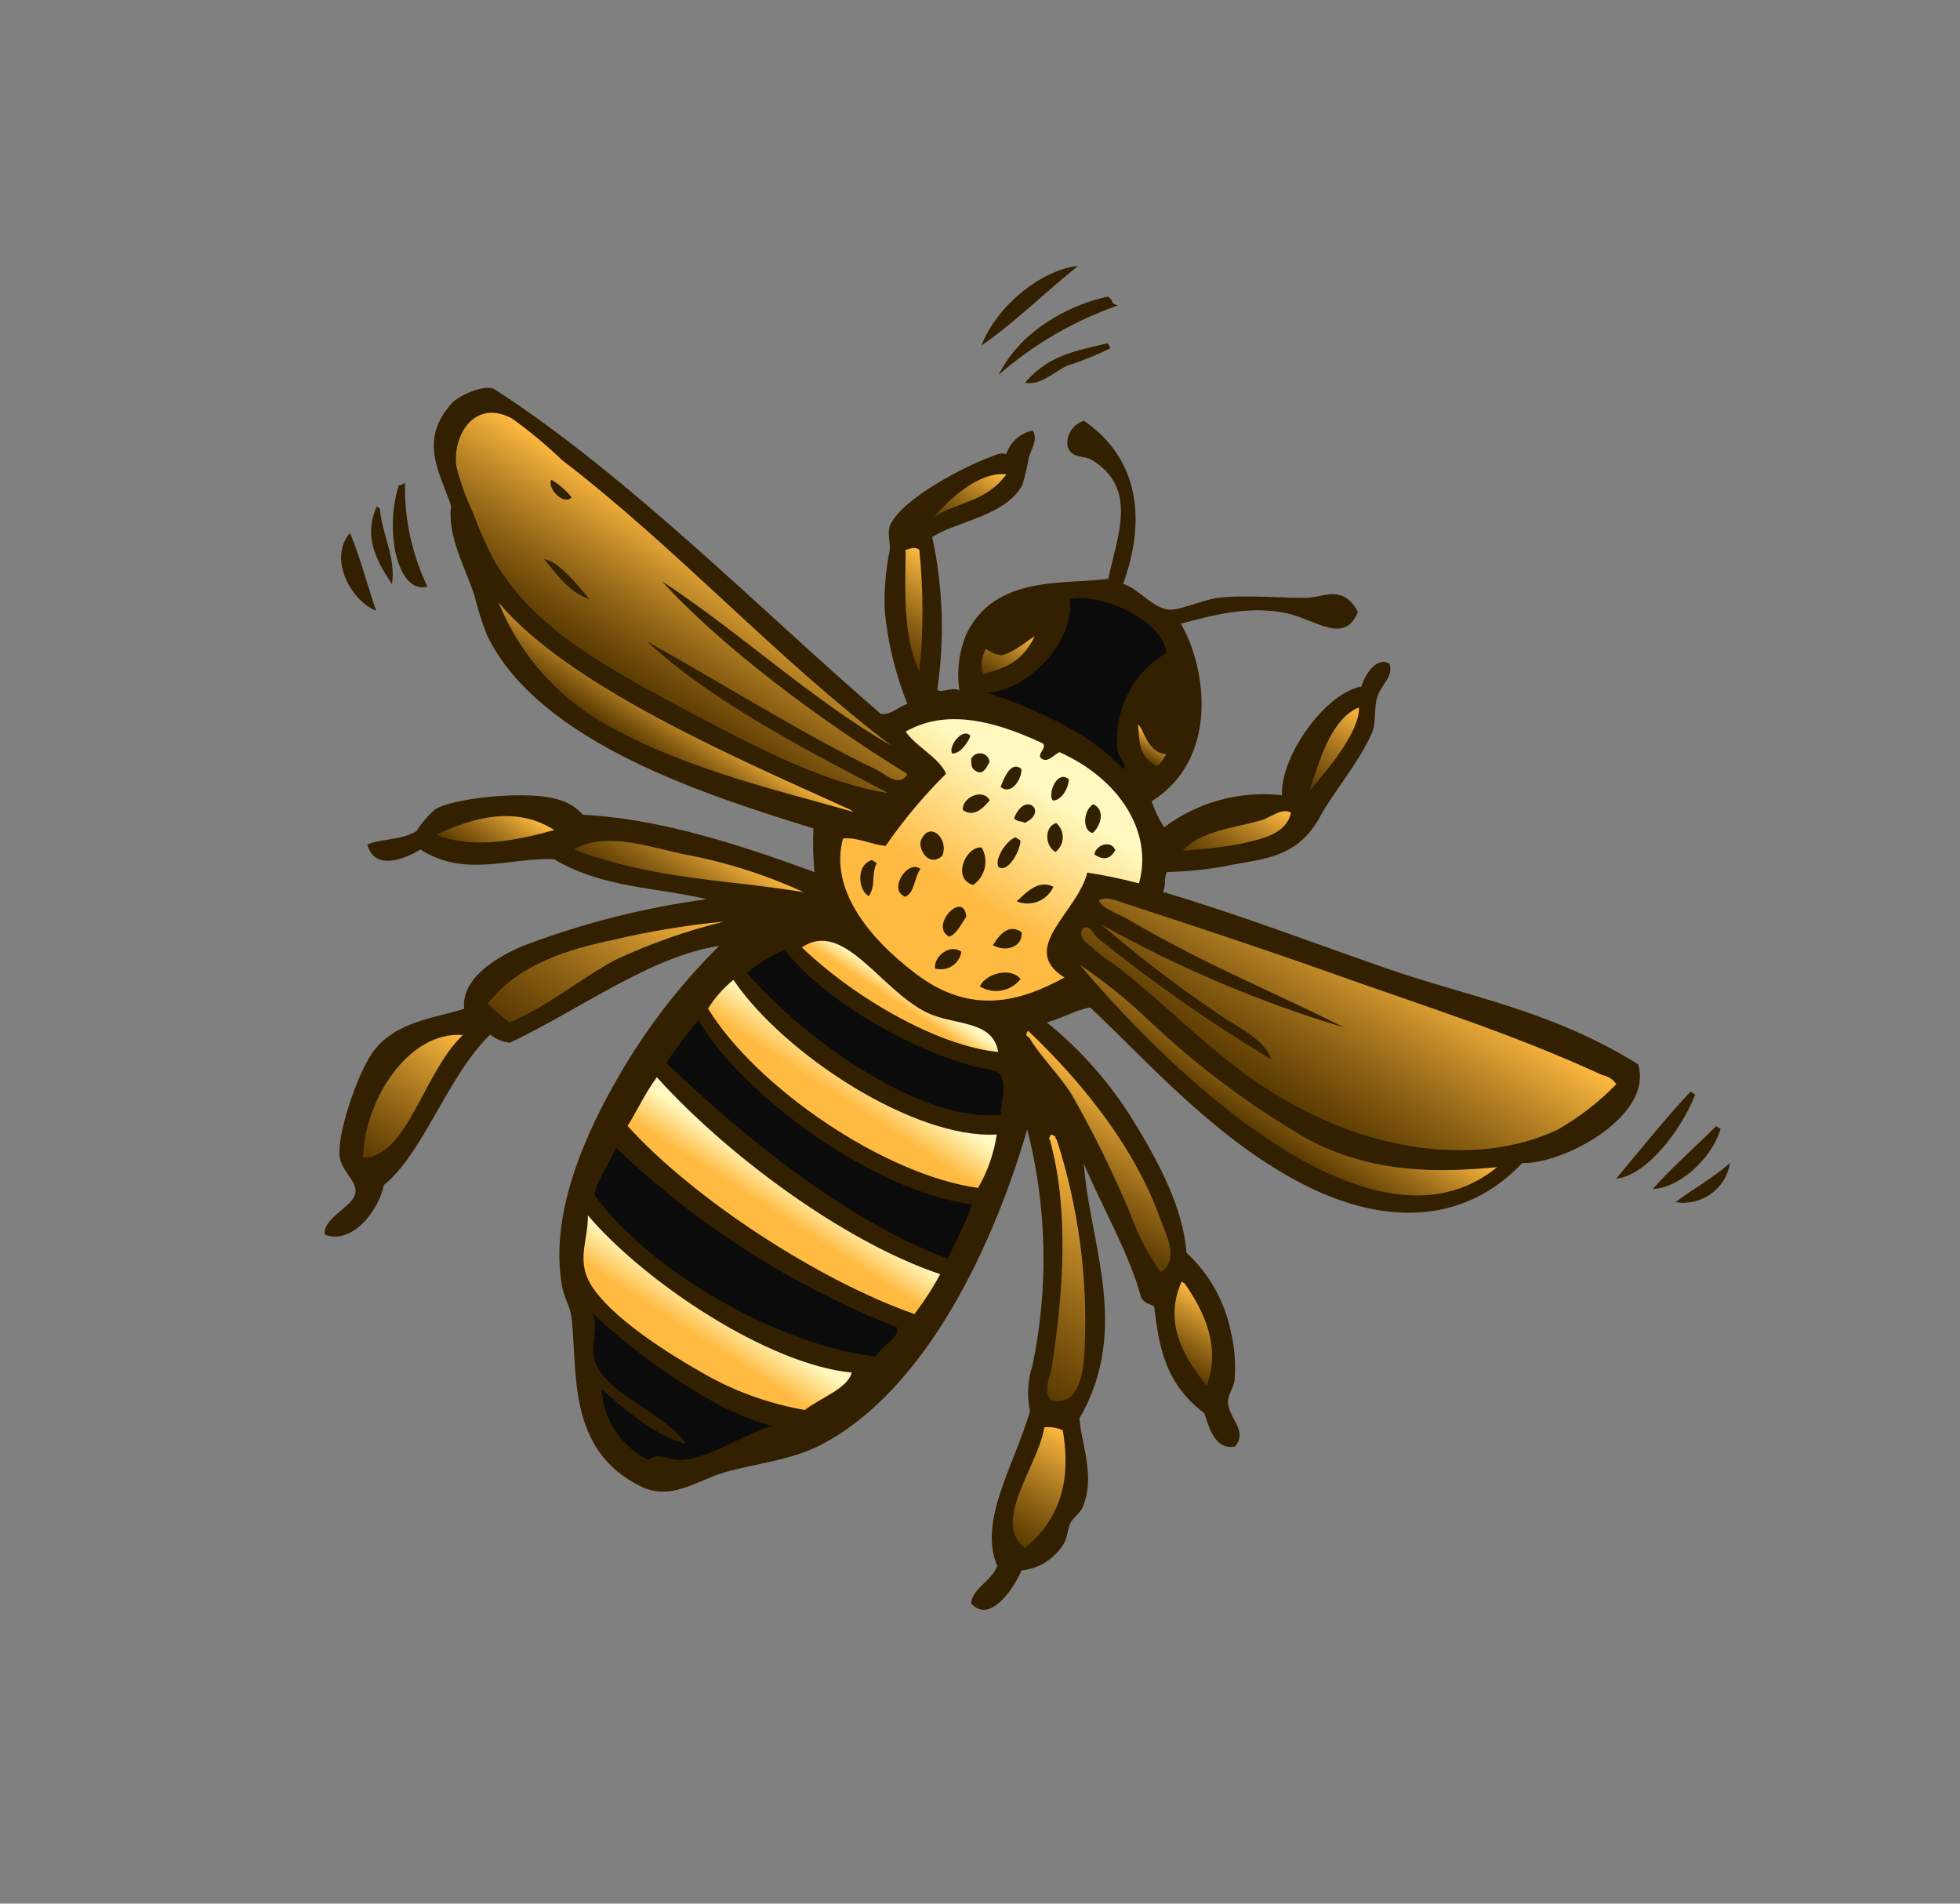 <svg width="138" height="134" viewBox="0 0 138 134" fill="none" xmlns="http://www.w3.org/2000/svg">
<rect x="0" y="0" width="138" height="134" fill="#808080" stroke="none"/>
<g clip-path="url(#clip0_0_1376)">
<path fill-rule="evenodd" clip-rule="evenodd" d="M69.097 24.324C71.425 22.734 73.628 20.527 75.903 18.724C73.513 18.939 70.269 21.354 69.097 24.324Z" fill="#322000"/>
<path fill-rule="evenodd" clip-rule="evenodd" d="M78.717 21.498C78.08 21.324 78.5 21.227 78.013 20.875C75.247 21.467 71.871 23.26 70.312 26.385C72.776 24.234 75.629 22.575 78.717 21.498Z" fill="#322000"/>
<path fill-rule="evenodd" clip-rule="evenodd" d="M75.182 25.726C76.22 25.398 77.23 24.988 78.203 24.501C78.061 24.409 78.144 24.26 77.943 24.166C75.928 24.684 73.882 24.92 72.167 26.943C73.318 27.152 74.217 26.149 75.182 25.726Z" fill="#322000"/>
<path fill-rule="evenodd" clip-rule="evenodd" d="M31.754 35.601C31.506 37.823 32.741 39.873 33.4 41.908C33.635 42.861 33.932 43.798 34.29 44.712C37.957 52.315 49.931 56.028 57.268 58.312C57.225 59.339 57.252 60.367 57.348 61.39C51.759 59.332 46.249 57.612 41.045 57.352C40.624 56.877 40.081 56.526 39.475 56.336C37.387 55.568 31.862 56.172 30.644 56.968C30.13 57.408 29.687 57.925 29.33 58.5C28.241 59.153 26.988 59.009 25.865 59.437C26.345 61.345 28.522 60.467 29.6 59.795C32.74 61.827 35.948 60.33 39.018 60.483C42.457 62.531 46.242 62.444 49.752 63.298C45.402 63.884 41.132 64.961 37.025 66.507C35.057 67.282 32.449 68.846 32.681 71.009C30.695 71.665 27.788 71.868 26.21 74.123C25.119 75.679 23.62 80.129 23.941 81.565C24.186 82.64 25.301 83.255 24.977 84.141C24.654 85.028 22.72 85.789 22.865 86.907C24.725 87.623 26.595 85.379 27.04 83.403C29.784 81.225 31.578 75.62 34.516 72.829C34.913 73.146 35.392 73.345 35.897 73.401C40.745 71.12 45.795 67.312 50.642 66.579C47.775 69.413 45.318 72.634 43.34 76.147C40.649 80.873 38.755 86.044 39.576 90.554C39.705 91.293 40.139 91.967 40.238 92.734C40.69 96.6 39.895 102.042 45.097 104.623C47.269 105.684 49.058 104.209 50.964 103.656C53.155 103.014 55.671 102.808 57.786 101.712C65.35 97.793 70.076 87.272 72.324 79.495C73.717 84.93 73.845 90.612 72.698 96.105C72.355 97.143 72.293 98.254 72.519 99.325C71.468 103.028 68.84 107.068 70.22 110.237C69.717 111.4 68.561 111.713 68.363 112.847C69.603 114.317 71.281 112.02 71.927 110.544C72.535 110.482 73.121 110.28 73.637 109.952C74.153 109.624 74.585 109.181 74.9 108.657C75.183 108.22 75.133 107.616 75.434 107.096C75.635 106.785 76.052 106.472 76.195 106.159C77.184 103.988 76.103 101.573 76.004 99.829C79.669 93.542 76.657 87.339 76.312 81.91C77.638 85.068 79.457 88.091 80.361 91.369C80.614 91.771 80.829 91.732 81.26 91.951C81.598 94.647 81.942 97.336 84.803 99.486C85.09 100.35 85.499 102.092 86.946 101.826C87.924 100.72 86.424 99.761 86.462 98.654C86.469 98.146 86.862 97.65 86.92 97.211C87.024 96.03 86.933 94.84 86.65 93.689C86.213 91.576 85.126 89.651 83.541 88.186C83.303 85.077 81.648 81.91 79.828 78.944C78.198 76.284 76.124 73.923 73.698 71.962C74.743 71.71 75.703 71.092 76.757 70.917C80.864 74.767 85.719 80.352 91.985 83.479C97.587 86.272 103.122 86.15 107.18 81.868C110.022 81.968 116.456 78.581 115.338 74.915C109.104 71.058 103.439 70.202 97.484 68.121C92.239 66.287 87.192 64.366 81.879 62.784C82.127 62.29 81.916 61.88 82.156 61.38C83.709 61.355 85.256 61.184 86.776 60.868C88.973 60.456 91.374 60.354 92.917 57.529C93.913 55.696 95.588 53.826 96.573 51.641C96.921 50.865 96.708 49.906 96.98 49.045C97.251 48.184 98.101 47.662 97.844 46.734C96.963 46.163 96.093 47.47 95.863 48.322C93.32 48.773 90.132 53.237 90.263 55.978C87.312 55.645 84.345 56.451 81.967 58.231C81.596 57.663 81.301 57.047 81.091 56.401C85.772 53.476 85.025 47.178 83.144 43.9C85.416 43.298 87.95 42.604 90.609 43.17C92.587 43.593 94.687 45.428 95.606 43.069C94.568 41.122 93.179 42.034 92.118 42.073C90.626 42.132 87.643 41.845 85.749 42.084C84.553 42.239 82.845 43.111 82.057 42.875C80.845 42.519 80.19 41.452 79.073 41.098C80.647 36.828 80.332 32.383 76.328 29.624C75.949 29.731 75.621 29.972 75.407 30.303C75.193 30.634 75.107 31.031 75.165 31.421C75.455 32.335 76.296 32.01 76.914 32.398C80.092 34.372 78.715 37.602 78.028 40.743C75.002 41.167 70.066 40.438 68.053 44.614C67.519 45.867 67.346 47.244 67.552 48.59C67.047 48.322 66.197 48.844 65.993 48.533C66.521 44.965 66.4 41.331 65.634 37.807C67.3 36.705 70.835 36.325 71.984 34.126C72.178 33.492 72.329 32.846 72.438 32.192C72.621 31.596 73.113 30.891 72.706 30.305C72.278 30.394 71.881 30.594 71.555 30.884C71.229 31.175 70.985 31.547 70.848 31.961C70.377 31.823 70.031 32.064 69.548 32.24C68.107 32.772 63.522 35.034 62.656 36.998C62.464 37.422 62.691 38.212 62.643 38.729C62.36 40.119 62.241 41.538 62.289 42.956C62.504 45.221 63.042 47.443 63.89 49.555C63.254 49.727 62.719 50.37 62.013 50.246C53.951 43.323 44.344 33.542 34.839 27.413C34.15 26.967 32.26 27.899 31.856 28.34C29.376 31.012 31.05 33.394 31.754 35.601Z" fill="#322000"/>
<path fill-rule="evenodd" clip-rule="evenodd" d="M119.361 77.055L119.026 76.838C117.289 78.692 115.238 81.235 113.788 82.977C115.949 82.732 118.331 79.604 119.361 77.055Z" fill="#322000"/>
<path fill-rule="evenodd" clip-rule="evenodd" d="M121.144 79.472L120.834 79.271C119.386 80.716 117.505 82.37 116.372 83.697C118.133 83.645 120.461 81.686 121.144 79.472Z" fill="#322000"/>
<path fill-rule="evenodd" clip-rule="evenodd" d="M121.814 81.859C120.573 82.949 119.242 83.661 117.966 84.621C118.4 84.694 118.844 84.68 119.273 84.58C119.702 84.481 120.107 84.297 120.464 84.04C120.822 83.784 121.126 83.459 121.357 83.085C121.589 82.71 121.744 82.294 121.814 81.859Z" fill="#322000"/>
<path fill-rule="evenodd" clip-rule="evenodd" d="M28.514 33.98C28.386 34.082 28.233 34.147 28.07 34.169C27.609 35.703 27.532 37.326 27.846 38.896C28.081 39.894 28.667 41.62 30.097 41.306C29.004 39.022 28.462 36.513 28.514 33.98Z" fill="#322000"/>
<path fill-rule="evenodd" clip-rule="evenodd" d="M27.598 41.118C27.886 39.22 26.882 37.605 26.75 35.804L26.523 35.657C25.578 37.762 26.491 39.461 27.598 41.118Z" fill="#322000"/>
<path fill-rule="evenodd" clip-rule="evenodd" d="M26.489 42.997C25.846 41.175 25.396 39.312 24.643 37.514C23.108 39.295 24.66 42.254 26.489 42.997Z" fill="#322000"/>
<path fill-rule="evenodd" clip-rule="evenodd" d="M70.864 33.39C69.358 35.404 67.403 35.295 65.721 36.421C66.951 35.037 68.934 33.188 70.864 33.39Z" fill="url(#paint0_linear_0_1376)"/>
<path fill-rule="evenodd" clip-rule="evenodd" d="M95.68 49.8C95.754 51.527 93.391 54.275 92.212 55.655C92.841 53.727 93.675 50.598 95.68 49.8Z" fill="url(#paint1_linear_0_1376)"/>
<path fill-rule="evenodd" clip-rule="evenodd" d="M64.728 47.286C63.54 44.611 63.75 41.638 63.766 38.706C64.07 38.641 64.353 38.443 64.725 38.695C65.023 41.551 65.024 44.43 64.728 47.286Z" fill="url(#paint2_linear_0_1376)"/>
<path fill-rule="evenodd" clip-rule="evenodd" d="M113.801 76.314C112.582 77.575 111.189 78.655 109.664 79.521C103.832 82.274 95.294 81.166 87.702 75.632C84.573 73.344 81.713 70.42 78.646 68.018C78.142 67.692 77.529 67.295 77.037 66.822C76.74 66.546 75.929 66.105 76.168 65.461C76.636 64.847 77.052 65.843 77.246 66.004C81.128 69.137 85.222 71.998 89.499 74.567C89.027 73.07 86.958 72.255 85.498 71.179C82.729 69.299 80.071 67.26 77.538 65.073C82.948 68.111 88.678 70.542 94.622 72.321C89.835 69.889 84.994 67.982 79.495 64.756C78.907 64.375 77.54 63.966 77.371 63.381C77.88 63.055 78.667 63.421 79.149 63.579C83.804 65.091 88.652 66.693 93.496 68.411C100.027 70.745 106.235 72.655 112.802 75.668C113.207 75.745 113.565 75.977 113.801 76.314Z" fill="url(#paint3_linear_0_1376)"/>
<path fill-rule="evenodd" clip-rule="evenodd" d="M80.195 62.183C78.996 61.865 77.781 61.611 76.554 61.422C75.879 64.213 71.647 66.775 74.953 68.808C72.037 70.387 68.509 71.605 64.476 68.542C61.066 65.953 58.407 62.552 59.352 59.03C60.285 58.896 61.375 59.458 62.355 59.544C63.614 57.723 65.039 56.021 66.611 54.461C66.141 53.347 64.471 52.54 63.764 51.498C66.541 49.913 69.849 50.673 73.277 52.26C73.943 52.501 72.894 53.109 73.334 53.405C73.773 53.702 74.176 53.153 74.587 52.942C78.831 54.832 81.204 58.583 80.195 62.183ZM75.248 54.847C74.406 54.159 73.753 55.904 74.122 56.346C74.73 56.382 75.264 55.429 75.248 54.847ZM76.927 58.638C77.457 58.206 77.888 57.044 76.969 56.604C76.224 57.111 76.223 58.492 76.927 58.638ZM67.044 53.038C67.582 53.089 68.176 52.246 68.325 51.795C67.77 51.161 66.727 52.571 67.044 53.038ZM70.448 55.397C71.228 56.033 71.99 54.763 71.909 54.115C71.147 53.526 70.679 54.819 70.448 55.397ZM68.377 53.425C68.409 53.743 68.309 54.083 68.761 54.304C69.213 54.526 69.427 54.104 69.673 53.632C69.657 53.484 69.592 53.345 69.49 53.237C69.387 53.129 69.251 53.058 69.104 53.034C68.957 53.011 68.806 53.036 68.675 53.107C68.543 53.177 68.439 53.289 68.377 53.425ZM77.056 60.151C77.694 60.564 78.164 60.499 78.53 59.842C78.195 59.053 77.111 59.531 77.056 60.151ZM72.147 57.926C73.845 57.143 72.157 55.609 71.399 57.608C71.686 57.901 71.878 57.752 72.147 57.926ZM74.368 57.935C73.561 58.151 73.51 59.499 74.313 59.971C74.468 59.853 74.595 59.701 74.684 59.527C74.773 59.353 74.822 59.161 74.827 58.966C74.832 58.771 74.794 58.577 74.715 58.398C74.635 58.22 74.517 58.062 74.368 57.935ZM67.805 57.033C68.56 57.522 69.144 56.97 69.687 56.334C69.142 55.409 67.68 56.214 67.796 57.028L67.805 57.033ZM70.302 61.032C71.024 61.5 71.91 59.69 71.839 59.156L71.503 58.938C70.892 59.127 70.003 60.446 70.294 61.027L70.302 61.032ZM71.594 63.453C72.074 63.648 72.611 63.648 73.092 63.455C73.572 63.262 73.959 62.89 74.171 62.417C73.124 61.918 72.364 62.724 71.586 63.447L71.594 63.453ZM69.119 59.658C68.008 59.535 66.985 61.851 68.519 62.296C68.931 62.011 69.222 61.583 69.333 61.094C69.444 60.606 69.367 60.093 69.119 59.658ZM64.854 59.125C64.598 59.686 65.352 61.116 66.345 60.245C66.836 59.026 65.46 57.766 64.87 59.1L64.854 59.125ZM69.91 66.532C70.777 67.034 72.015 66.704 71.934 65.615C71.092 65.057 70.475 65.623 69.927 66.507L69.91 66.532ZM63.688 63.135C64.376 62.937 64.336 61.876 64.798 61.162C63.912 60.469 62.516 62.627 63.704 63.11L63.688 63.135ZM66.79 65.942C67.288 65.835 67.647 65.115 68.033 64.519C67.85 62.613 65.424 65.164 66.807 65.917L66.79 65.942ZM61.163 63.097C61.706 62.258 61.317 61.589 61.725 60.757L61.389 60.539C60.177 60.922 60.49 62.793 61.179 63.072L61.163 63.097ZM68.976 69.43C69.436 69.715 69.984 69.82 70.517 69.725C71.049 69.629 71.527 69.341 71.859 68.914C71.112 68.025 69.392 68.567 69.001 69.41L68.976 69.43ZM65.814 68.169C66.014 68.229 66.225 68.246 66.432 68.219C66.639 68.191 66.838 68.12 67.016 68.009C67.194 67.899 67.346 67.752 67.462 67.578C67.578 67.404 67.656 67.207 67.689 67.001C66.916 66.392 65.727 67.327 65.838 68.149L65.814 68.169Z" fill="url(#paint4_linear_0_1376)"/>
<path fill-rule="evenodd" clip-rule="evenodd" d="M62.779 52.505C56.941 49.119 52.282 44.649 46.601 40.912C50.92 45.65 57.826 50.752 63.882 54.481C63.343 55.515 62.292 54.453 61.697 54.175C56.876 51.888 50.618 47.956 45.591 45.178C50.119 49.408 57.093 52.97 62.527 55.82C58.26 55.178 53.593 52.8 48.567 50.131C42.748 47.03 37.587 44.273 34.801 39.468C34.23 38.39 33.735 37.273 33.32 36.126C32.812 35.061 32.411 33.947 32.124 32.803C31.879 30.476 33.494 28.091 36.042 29.455C37.284 30.342 38.459 31.318 39.56 32.375C47.851 38.743 54.534 46.25 62.779 52.505ZM40.247 35.012C39.851 34.516 39.369 34.095 38.824 33.769C38.479 34.32 39.67 35.627 40.247 35.012ZM38.272 39.296C39.061 40.248 39.991 41.684 41.498 42.171C40.754 41.296 39.37 39.495 38.275 39.346L38.272 39.296Z" fill="url(#paint5_linear_0_1376)"/>
<path fill-rule="evenodd" clip-rule="evenodd" d="M105.406 82.161C96.761 89.239 82.622 75.75 76.017 67.9C77.758 69.084 79.399 70.409 80.922 71.862C84.27 75.025 87.968 77.795 91.945 80.118C96.637 82.678 101.37 82.526 105.406 82.161Z" fill="url(#paint6_linear_0_1376)"/>
<path fill-rule="evenodd" clip-rule="evenodd" d="M72.377 72.549C76.552 76.514 79.981 81.045 81.658 85.704C82.073 86.902 83.098 88.614 81.715 89.553C80.829 88.294 80.115 86.922 79.591 85.474C78.399 82.599 77.027 79.801 75.484 77.097C74.627 75.697 73.408 74.562 72.504 73.107C72.371 72.89 72.108 72.982 72.377 72.549Z" fill="url(#paint7_linear_0_1376)"/>
<path fill-rule="evenodd" clip-rule="evenodd" d="M56.588 62.804C51.211 61.908 46.047 61.936 40.413 59.801C42.504 58.558 45.368 59.507 48.006 60.107C50.968 60.645 53.851 61.55 56.588 62.804Z" fill="url(#paint8_linear_0_1376)"/>
<path fill-rule="evenodd" clip-rule="evenodd" d="M70.284 74.052C66.082 73.643 60.2 70.288 56.457 66.686C59.409 64.702 61.978 69.677 65.256 71.274C67.225 72.227 69.887 71.758 70.284 74.052Z" fill="url(#paint9_linear_0_1376)"/>
<path fill-rule="evenodd" clip-rule="evenodd" d="M70.46 78.455C64.957 79.098 56.617 73.174 52.595 68.475C53.401 67.819 54.291 67.273 55.242 66.852C58.373 70.904 65.495 74.586 69.788 75.316C71.139 75.547 70.5 77.326 70.46 78.455Z" fill="#0B0B0B"/>
<path fill-rule="evenodd" clip-rule="evenodd" d="M73.979 98.542C73.412 97.853 73.954 96.906 74.058 96.211C74.872 90.924 75.283 85.21 73.92 80.23C73.811 80.16 73.915 80.036 73.95 79.928C73.984 79.819 74.138 79.895 74.247 79.965C74.356 80.036 74.285 80.145 74.403 80.221C75.924 84.941 76.591 89.894 76.37 94.848C76.325 96.022 76.162 99.181 73.979 98.542Z" fill="url(#paint10_linear_0_1376)"/>
<path fill-rule="evenodd" clip-rule="evenodd" d="M39.026 58.428C36.445 59.139 33.364 59.813 30.71 58.762C33.212 57.583 36.271 56.667 39.026 58.428Z" fill="url(#paint11_linear_0_1376)"/>
<path fill-rule="evenodd" clip-rule="evenodd" d="M68.868 83.619C62.237 82.71 53.222 76.504 49.853 70.999C50.328 70.228 50.933 69.543 51.639 68.975C55.172 74.192 64.384 80.204 70.182 79.859C69.981 81.183 69.535 82.458 68.868 83.619Z" fill="url(#paint12_linear_0_1376)"/>
<path fill-rule="evenodd" clip-rule="evenodd" d="M83.194 90.213L83.413 90.354C84.849 92.404 85.956 94.872 84.96 97.551C83.208 95.344 81.948 93.04 83.194 90.213Z" fill="url(#paint13_linear_0_1376)"/>
<path fill-rule="evenodd" clip-rule="evenodd" d="M49.168 71.819C52.513 77.379 61.704 83.901 68.428 84.776C68.057 86.012 67.27 87.338 66.747 88.607C59.496 85.914 52.166 79.847 46.908 74.811C47.61 73.776 48.364 72.777 49.168 71.819Z" fill="#0B0B0B"/>
<path fill-rule="evenodd" clip-rule="evenodd" d="M46.251 75.827C50.99 81.111 59.254 87.354 66.198 89.693C65.67 90.675 65.063 91.613 64.383 92.497C57.725 90.177 48.841 84.413 44.186 79.256C44.914 78.095 45.382 77.004 46.251 75.827Z" fill="url(#paint14_linear_0_1376)"/>
<path fill-rule="evenodd" clip-rule="evenodd" d="M32.592 72.858C29.801 75.494 28.713 81.425 25.569 81.498C25.618 77.575 28.688 72.558 32.592 72.858Z" fill="url(#paint15_linear_0_1376)"/>
<path fill-rule="evenodd" clip-rule="evenodd" d="M72.161 108.968C69.773 107.136 73.077 103.247 73.53 100.468C73.973 100.424 74.419 100.496 74.826 100.675C75.268 103.248 75.201 106.481 72.161 108.968Z" fill="url(#paint16_linear_0_1376)"/>
<path fill-rule="evenodd" clip-rule="evenodd" d="M63.145 93.435C63.41 94.166 62.033 94.728 61.661 95.488C55.361 94.804 46.005 89.843 41.852 84.094C42.002 83.071 42.965 81.86 43.364 80.784C49.076 86.242 55.794 90.538 63.145 93.435Z" fill="#0B0B0B"/>
<path fill-rule="evenodd" clip-rule="evenodd" d="M59.965 96.617C59.689 97.761 57.665 98.44 56.674 99.252C54.047 98.799 51.524 97.869 49.231 96.507C46.249 94.802 42.364 92.192 41.371 89.989C40.691 88.464 41.437 87.054 41.389 85.545C45.29 90.155 53.99 96.038 59.965 96.617Z" fill="url(#paint17_linear_0_1376)"/>
<path fill-rule="evenodd" clip-rule="evenodd" d="M69.501 48.744C72.086 48.726 75.644 45.383 75.338 42.194C77.289 41.682 81.835 43.53 82.123 45.956C80.933 46.66 79.975 47.698 79.367 48.941C78.76 50.184 78.529 51.578 78.703 52.95C78.809 53.412 79.451 53.911 79.049 54.127C76.692 51.457 72.416 49.762 69.501 48.744Z" fill="#0B0B0B"/>
<path fill-rule="evenodd" clip-rule="evenodd" d="M69.226 47.458C69.126 47.166 69.091 46.854 69.125 46.547C69.16 46.239 69.262 45.943 69.424 45.68C69.718 45.87 70.062 46.093 70.281 46.068C70.868 46.448 73.111 44.457 72.819 44.852C71.847 46.796 70.522 47.058 69.226 47.458Z" fill="url(#paint18_linear_0_1376)"/>
<path fill-rule="evenodd" clip-rule="evenodd" d="M90.893 57.196C90.57 58.798 88.641 59.074 87.414 59.387C86.043 59.638 84.659 59.804 83.268 59.884C84.555 58.466 86.905 58.295 88.789 57.74C89.505 57.536 90.22 56.855 90.893 57.196Z" fill="url(#paint19_linear_0_1376)"/>
<path fill-rule="evenodd" clip-rule="evenodd" d="M80.117 51.006C80.57 51.299 80.723 52.959 82.111 53.095C81.905 53.414 81.697 53.864 81.412 53.917C80.049 53.154 80.258 52.039 80.117 51.006Z" fill="url(#paint20_linear_0_1376)"/>
<path fill-rule="evenodd" clip-rule="evenodd" d="M35.105 42.404C40.044 48.354 52.389 53.593 59.841 56.988L60.101 57.156C55.523 55.837 48.556 54.233 43.221 51.304C39.535 49.408 36.654 46.249 35.105 42.404Z" fill="url(#paint21_linear_0_1376)"/>
<path fill-rule="evenodd" clip-rule="evenodd" d="M50.957 64.877C48.334 65.52 45.78 66.42 43.333 67.565C40.772 68.944 38.507 70.897 35.878 71.959C35.33 71.567 34.815 71.131 34.34 70.654C36.54 67.789 40.229 66.783 43.128 66.169C45.705 65.557 48.321 65.125 50.957 64.877Z" fill="url(#paint22_linear_0_1376)"/>
<path fill-rule="evenodd" clip-rule="evenodd" d="M54.504 100.397C52.752 100.656 50.02 102.723 47.876 102.777C47.064 102.799 46.379 102.165 45.655 102.768C44.71 102.308 43.906 101.603 43.328 100.725C42.749 99.848 42.417 98.831 42.367 97.781C43.911 99.186 46.291 101.179 48.302 101.623C46.663 99.371 43.115 98.337 42.012 96.122C41.365 94.821 42.248 93.714 41.704 92.42C44.523 95.15 50.51 99.574 54.504 100.397Z" fill="#0B0B0B"/>
</g>
<defs>
<linearGradient id="paint0_linear_0_1376" x1="69.744" y1="32.664" x2="66.842" y2="37.147" gradientUnits="userSpaceOnUse">
<stop stop-color="#FFBA41"/>
<stop offset="1" stop-color="#694402" stop-opacity="0.75"/>
</linearGradient>
<linearGradient id="paint1_linear_0_1376" x1="95.681" y1="49.8" x2="91.986" y2="55.509" gradientUnits="userSpaceOnUse">
<stop stop-color="#FFBA41"/>
<stop offset="1" stop-color="#694402" stop-opacity="0.75"/>
</linearGradient>
<linearGradient id="paint2_linear_0_1376" x1="66.35" y1="39.747" x2="62.432" y2="45.799" gradientUnits="userSpaceOnUse">
<stop stop-color="#FFBA41"/>
<stop offset="1" stop-color="#694402" stop-opacity="0.75"/>
</linearGradient>
<linearGradient id="paint3_linear_0_1376" x1="98.079" y1="65.998" x2="90.593" y2="77.561" gradientUnits="userSpaceOnUse">
<stop stop-color="#FFBA41"/>
<stop offset="1" stop-color="#694402" stop-opacity="0.75"/>
</linearGradient>
<linearGradient id="paint4_linear_0_1376" x1="74.611" y1="52.775" x2="64.408" y2="68.537" gradientUnits="userSpaceOnUse">
<stop offset="0.161" stop-color="#FFF9C0"/>
<stop offset="0.656" stop-color="#FFBA41"/>
</linearGradient>
<linearGradient id="paint5_linear_0_1376" x1="50.547" y1="38.845" x2="44.569" y2="48.08" gradientUnits="userSpaceOnUse">
<stop stop-color="#FFBA41"/>
<stop offset="1" stop-color="#694402" stop-opacity="0.75"/>
</linearGradient>
<linearGradient id="paint6_linear_0_1376" x1="91.799" y1="73.352" x2="87.932" y2="79.325" gradientUnits="userSpaceOnUse">
<stop stop-color="#FFBA41"/>
<stop offset="1" stop-color="#694402" stop-opacity="0.75"/>
</linearGradient>
<linearGradient id="paint7_linear_0_1376" x1="79.604" y1="77.227" x2="74.605" y2="84.95" gradientUnits="userSpaceOnUse">
<stop stop-color="#FFBA41"/>
<stop offset="1" stop-color="#694402" stop-opacity="0.75"/>
</linearGradient>
<linearGradient id="paint8_linear_0_1376" x1="50.204" y1="58.671" x2="46.797" y2="63.934" gradientUnits="userSpaceOnUse">
<stop stop-color="#FFBA41"/>
<stop offset="1" stop-color="#694402" stop-opacity="0.75"/>
</linearGradient>
<linearGradient id="paint9_linear_0_1376" x1="64.123" y1="69.207" x2="62.722" y2="71.371" gradientUnits="userSpaceOnUse">
<stop offset="0.161" stop-color="#FFF9C0"/>
<stop offset="0.656" stop-color="#FFBA41"/>
</linearGradient>
<linearGradient id="paint10_linear_0_1376" x1="78.743" y1="82.876" x2="70.19" y2="96.089" gradientUnits="userSpaceOnUse">
<stop stop-color="#FFBA41"/>
<stop offset="1" stop-color="#694402" stop-opacity="0.75"/>
</linearGradient>
<linearGradient id="paint11_linear_0_1376" x1="36.172" y1="56.58" x2="33.564" y2="60.609" gradientUnits="userSpaceOnUse">
<stop stop-color="#FFBA41"/>
<stop offset="1" stop-color="#694402" stop-opacity="0.75"/>
</linearGradient>
<linearGradient id="paint12_linear_0_1376" x1="61.392" y1="74.169" x2="58.209" y2="79.085" gradientUnits="userSpaceOnUse">
<stop offset="0.161" stop-color="#FFF9C0"/>
<stop offset="0.656" stop-color="#FFBA41"/>
</linearGradient>
<linearGradient id="paint13_linear_0_1376" x1="85.49" y1="91.699" x2="82.665" y2="96.064" gradientUnits="userSpaceOnUse">
<stop stop-color="#FFBA41"/>
<stop offset="1" stop-color="#694402" stop-opacity="0.75"/>
</linearGradient>
<linearGradient id="paint14_linear_0_1376" x1="56.461" y1="82.437" x2="53.541" y2="86.946" gradientUnits="userSpaceOnUse">
<stop offset="0.161" stop-color="#FFF9C0"/>
<stop offset="0.656" stop-color="#FFBA41"/>
</linearGradient>
<linearGradient id="paint15_linear_0_1376" x1="31.497" y1="72.149" x2="25.481" y2="81.442" gradientUnits="userSpaceOnUse">
<stop stop-color="#FFBA41"/>
<stop offset="1" stop-color="#694402" stop-opacity="0.75"/>
</linearGradient>
<linearGradient id="paint16_linear_0_1376" x1="75.444" y1="101.075" x2="70.873" y2="108.135" gradientUnits="userSpaceOnUse">
<stop stop-color="#FFBA41"/>
<stop offset="1" stop-color="#694402" stop-opacity="0.75"/>
</linearGradient>
<linearGradient id="paint17_linear_0_1376" x1="50.924" y1="90.765" x2="47.763" y2="95.648" gradientUnits="userSpaceOnUse">
<stop offset="0.161" stop-color="#FFF9C0"/>
<stop offset="0.656" stop-color="#FFBA41"/>
</linearGradient>
<linearGradient id="paint18_linear_0_1376" x1="71.858" y1="44.163" x2="69.578" y2="47.685" gradientUnits="userSpaceOnUse">
<stop stop-color="#FFBA41"/>
<stop offset="1" stop-color="#694402" stop-opacity="0.75"/>
</linearGradient>
<linearGradient id="paint19_linear_0_1376" x1="88.878" y1="55.892" x2="85.4" y2="61.264" gradientUnits="userSpaceOnUse">
<stop stop-color="#FFBA41"/>
<stop offset="1" stop-color="#694402" stop-opacity="0.75"/>
</linearGradient>
<linearGradient id="paint20_linear_0_1376" x1="81.301" y1="51.772" x2="80.352" y2="53.239" gradientUnits="userSpaceOnUse">
<stop stop-color="#FFBA41"/>
<stop offset="1" stop-color="#694402" stop-opacity="0.75"/>
</linearGradient>
<linearGradient id="paint21_linear_0_1376" x1="47.929" y1="49.276" x2="45.567" y2="52.924" gradientUnits="userSpaceOnUse">
<stop stop-color="#FFBA41"/>
<stop offset="1" stop-color="#694402" stop-opacity="0.75"/>
</linearGradient>
<linearGradient id="paint22_linear_0_1376" x1="46.42" y1="61.939" x2="38.736" y2="73.809" gradientUnits="userSpaceOnUse">
<stop stop-color="#FFBA41"/>
<stop offset="1" stop-color="#694402" stop-opacity="0.75"/>
</linearGradient>
<clipPath id="clip0_0_1376">
<rect width="106" height="88.93" fill="white" transform="translate(48.327 0.872) rotate(32.917)"/>
</clipPath>
</defs>
</svg>
